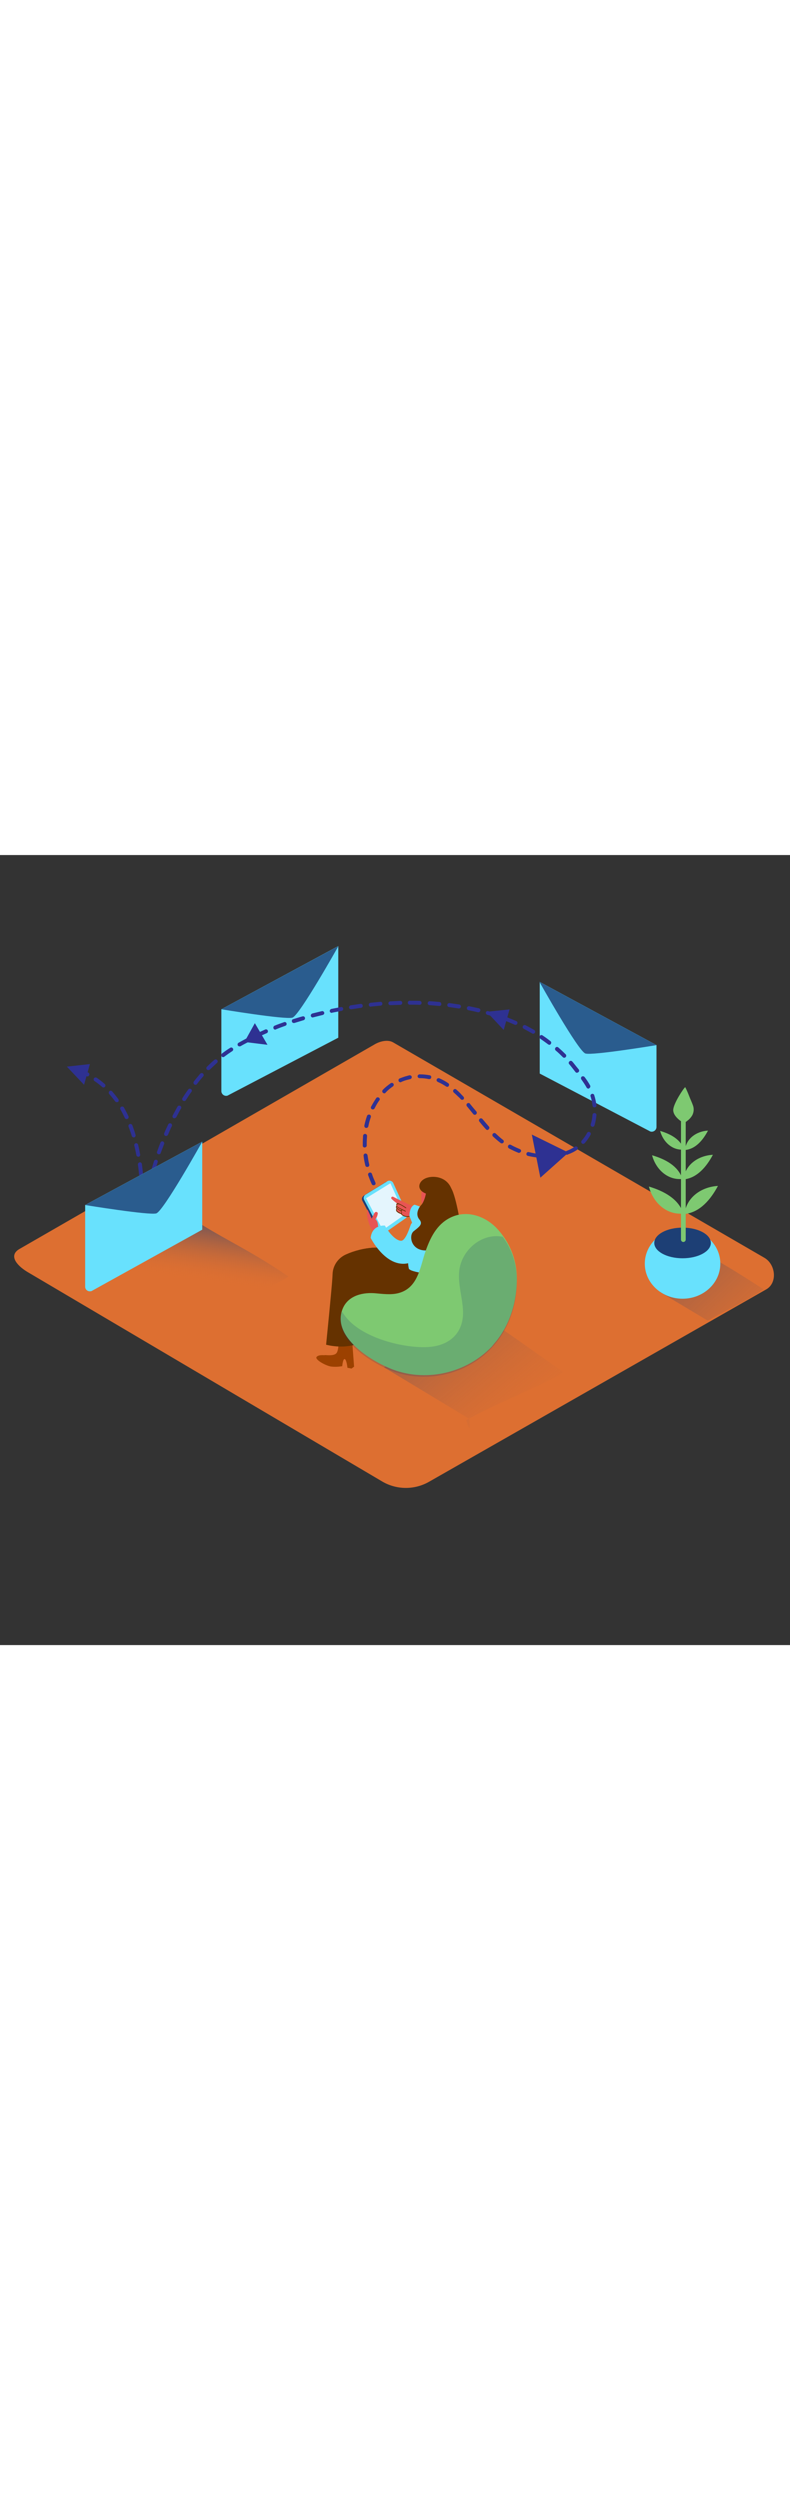 <svg version="1.1" id="Layer_1" xmlns="http://www.w3.org/2000/svg" xmlns:xlink="http://www.w3.org/1999/xlink" x="0px" y="0px" viewBox="0 0 500 500" style="width: 158px;" xml:space="preserve" data-imageid="sending-emails-5" imageName="Sending Emails" class="illustrations_image">
<rect x="0" y="0" width="500" height="500" fill="#333333" stroke="none"/>
<style type="text/css">
	.st0{fill:#DD6F31;}
	.st1{fill:url(#SVGID_1_);}
	.st2{fill:url(#SVGID_00000094577872207452218440000017919831200881812127_);}
	.st3{fill:url(#SVGID_00000118384805553579989780000008943186252789193904_);}
	.st4{fill:#68E1FD;}
	.st5{opacity:0.82;fill:#1D3F75;enable-background:new    ;}
	.st6{fill:#2E3192;}
	.st7{fill:#1D3F75;}
	.st8{fill:#7EC971;}
	.st9{fill:#9C4100;}
	.st10{fill:#653200;}
	.st11{fill:#E4F5FD;}
	.st12{fill:#E85454;}
	.st13{opacity:0.2;fill:#1D3F75;enable-background:new    ;}
</style>
<g id="background">
	<path class="st0" d="M242.3,396.7L18.3,264.4c-7.1-4-13.2-10.6-6.3-14.9l224.8-129.5c3.4-2.1,8.5-3.4,11.9-1.5l235.1,136.4&#10;&#9;&#9;c7.1,4.1,8.4,15.7,1.3,19.9L271.8,396.5C262.7,401.8,251.5,401.9,242.3,396.7z"/>
	
		<linearGradient id="SVGID_1_" gradientUnits="userSpaceOnUse" x1="220.708" y1="273.074" x2="335.848" y2="132.244" gradientTransform="matrix(1 0 0 -1 0 502)">
		<stop offset="0" style="stop-color:#1D3F75"/>
		<stop offset="1" style="stop-color:#DD6F31;stop-opacity:0"/>
	</linearGradient>
	<path class="st1" d="M305.3,292L243,324.2l53.8,32.5c0.4,0,1.7,12.8-1.7,0.9c20.8-11.5,46.8-21.1,61.6-30.3&#10;&#9;&#9;C334.4,311.9,321.5,302,305.3,292z"/>
	
		<linearGradient id="SVGID_00000152251658992614164890000004354758985471321986_" gradientUnits="userSpaceOnUse" x1="125.588" y1="283.03" x2="118.608" y2="233.55" gradientTransform="matrix(1 0 0 -1 0 502)">
		<stop offset="0" style="stop-color:#1D3F75"/>
		<stop offset="1" style="stop-color:#DD6F31;stop-opacity:0"/>
	</linearGradient>
	<path style="fill:url(#SVGID_00000152251658992614164890000004354758985471321986_);" d="M127.9,234.1l-74,41l53.8,32.5&#10;&#9;&#9;c0.4,0,1.7,12.8-1.7,0.9c20.8-11.5,61.8-32.6,76.6-41.7C160.3,251.5,144.1,244.1,127.9,234.1z"/>
	
		<linearGradient id="SVGID_00000126320016472367325220000009962215512566905741_" gradientUnits="userSpaceOnUse" x1="382.26" y1="299.73" x2="496.44" y2="176.98" gradientTransform="matrix(1 0 0 -1 0 502)">
		<stop offset="0" style="stop-color:#1D3F75"/>
		<stop offset="1" style="stop-color:#DD6F31;stop-opacity:0"/>
	</linearGradient>
	<path style="fill:url(#SVGID_00000126320016472367325220000009962215512566905741_);" d="M449.1,294.1&#10;&#9;&#9;c11.3-6.6,23.5-11.7,34.1-19.3c-11.5-7.4-23-14.8-35-21.3l-30.4,23.1l30,18L449.1,294.1z"/>
</g>
<g id="mail">
	<path class="st4" d="M140.1,97.6v51.8c0,1.7,1.4,3,3,3c0.5,0,1-0.1,1.4-0.4l69.6-36.4v-58L140.1,97.6z"/>
	<path class="st4" d="M140.1,97.6c0,0,40.5,6.7,45,5.3s29.1-45.3,29.1-45.3L140.1,97.6z"/>
	<path class="st5" d="M140.1,97.6c0,0,40.5,6.7,45,5.3s29.1-45.3,29.1-45.3L140.1,97.6z"/>
	<path class="st4" d="M415.5,120.3v51.8c0,1.7-1.4,3-3,3c-0.5,0-1-0.1-1.4-0.4l-69.5-36.4v-58L415.5,120.3z"/>
	<path class="st4" d="M415.5,120.3c0,0-40.5,6.7-45,5.3s-29.1-45.4-29.1-45.4L415.5,120.3z"/>
	<path class="st5" d="M415.5,120.3c0,0-40.5,6.7-45,5.3s-29.1-45.4-29.1-45.4L415.5,120.3z"/>
</g>
<g id="flow">
	<path class="st6" d="M87.3,252.9h-0.2c-0.7-0.1-1.1-0.8-1-1.4c0.1-0.5,0.2-1,0.3-1.7c-0.2-0.2-0.3-0.6-0.2-0.9&#10;&#9;&#9;c0.2-2,0.4-4.1,0.7-6.2c0.1-0.7,0.7-1.2,1.4-1.1c0.7,0.1,1.2,0.7,1.1,1.4l0,0c-0.1,0.5-0.1,1.1-0.2,1.6c0.3,0.3,0.4,0.7,0.4,1.1&#10;&#9;&#9;c-0.3,2.8-0.7,4.9-0.9,6.2C88.5,252.5,87.9,252.9,87.3,252.9z M88.9,240.5h-0.1c-0.7-0.1-1.2-0.7-1.1-1.4c0.1-0.6,0.1-1.2,0.2-1.8&#10;&#9;&#9;c-0.2-0.3-0.3-0.6-0.2-0.9c0.3-2,0.6-4.1,1-6.2c0.1-0.7,0.8-1.1,1.4-1c0.7,0.1,1.1,0.8,1,1.4l0,0c-0.1,0.8-0.3,1.6-0.4,2.4&#10;&#9;&#9;c0,0,0,0.1,0,0.1c-0.1,2.1-0.3,4.2-0.5,6.2C90.1,240.1,89.6,240.6,88.9,240.5z M89.8,228.1L89.8,228.1c-0.7,0-1.3-0.6-1.2-1.3&#10;&#9;&#9;c0.1-2.1,0.1-4.2,0.2-6.2c0-0.7,0.6-1.2,1.2-1.2c0,0,0,0,0,0c0.2,0,0.5,0.1,0.7,0.2c0.1-0.6,0.2-1.1,0.3-1.7&#10;&#9;&#9;c0.2-0.7,0.9-1.1,1.5-0.9c0.6,0.2,1,0.8,0.9,1.4c-0.4,2-0.8,4-1.2,6.1c-0.1,0.5-0.6,0.9-1.1,1c0,0.4,0,0.9,0,1.4&#10;&#9;&#9;C91,227.6,90.4,228.1,89.8,228.1L89.8,228.1z M89.9,215.6c-0.7,0-1.2-0.5-1.2-1.2c0-2.1-0.1-4.2-0.2-6.2c0-0.7,0.5-1.3,1.2-1.3&#10;&#9;&#9;c0.7,0,1.3,0.5,1.3,1.2c0,0,0,0,0,0c0.1,2.1,0.2,4.2,0.2,6.3C91.1,215.1,90.6,215.6,89.9,215.6L89.9,215.6z M93.6,213.4&#10;&#9;&#9;c-0.1,0-0.2,0-0.3,0c-0.7-0.2-1.1-0.8-0.9-1.5c0.5-2,1-4.1,1.5-6.1c0.1-0.7,0.8-1.1,1.5-1c0.7,0.1,1.1,0.8,1,1.5c0,0.1,0,0.1,0,0.2&#10;&#9;&#9;c-0.5,2-1,4-1.5,6C94.6,213,94.1,213.4,93.6,213.4L93.6,213.4z M236.4,209c-0.5,0-0.9-0.3-1.1-0.7c-0.9-1.9-1.6-3.8-2.3-5.7&#10;&#9;&#9;c-0.2-0.6,0.1-1.4,0.8-1.6s1.4,0.1,1.6,0.8l0,0c0.6,1.9,1.4,3.7,2.2,5.5c0.3,0.6,0,1.4-0.6,1.6C236.8,209,236.6,209,236.4,209z&#10;&#9;&#9; M89.2,203.2c-0.6,0-1.2-0.5-1.2-1.1c-0.2-2.1-0.4-4.1-0.7-6.1c-0.1-0.7,0.3-1.3,1-1.5s1.3,0.3,1.5,1c0,0.1,0,0.1,0,0.2&#10;&#9;&#9;c0.3,2,0.5,4.1,0.7,6.2c0.1,0.7-0.4,1.3-1.1,1.4L89.2,203.2z M96.8,201.3c-0.1,0-0.2,0-0.3-0.1c-0.7-0.2-1-0.9-0.8-1.6&#10;&#9;&#9;c0.6-2,1.2-4,1.8-6c0.3-0.6,1-0.9,1.6-0.7c0.6,0.2,0.9,0.8,0.7,1.4c-0.6,1.9-1.2,3.9-1.8,5.9C97.8,200.9,97.3,201.3,96.8,201.3z&#10;&#9;&#9; M232.4,197.4c-0.6,0-1.1-0.4-1.2-1c-0.5-2.1-0.9-4.1-1.1-6.2c0-0.7,0.5-1.3,1.2-1.3c0.6,0,1.1,0.4,1.3,1c0.3,2,0.6,4,1.1,6&#10;&#9;&#9;c0.2,0.7-0.3,1.3-0.9,1.5C232.6,197.3,232.5,197.4,232.4,197.4z M346.7,191.9c-0.7-0.1-1.2-0.7-1.1-1.4c0.1-0.6,0.5-1.1,1.1-1.1&#10;&#9;&#9;c2,0,4-0.2,6-0.5c0.7-0.1,1.3,0.3,1.4,1c0,0,0,0,0,0c0.1,0.7-0.3,1.3-1,1.4C351,191.6,348.9,191.8,346.7,191.9L346.7,191.9z&#10;&#9;&#9; M340.5,191.5h-0.1c-2.1-0.3-4.2-0.6-6.3-1.1c-0.7-0.2-1.1-0.8-0.9-1.5c0.2-0.7,0.8-1.1,1.5-0.9c0,0,0,0,0,0c2,0.5,4,0.9,6,1.1&#10;&#9;&#9;c0.7,0.1,1.2,0.7,1.1,1.4C341.7,191.1,341.1,191.5,340.5,191.5L340.5,191.5z M87.5,190.9c-0.6,0-1.1-0.4-1.2-1&#10;&#9;&#9;c-0.4-2.1-0.8-4.1-1.3-6c-0.2-0.7,0.3-1.3,0.9-1.5s1.3,0.3,1.5,0.9c0.5,2,0.9,4.1,1.3,6.2c0.1,0.7-0.3,1.3-1,1.5c0,0,0,0,0,0&#10;&#9;&#9;L87.5,190.9z M358.9,189.7c-0.7,0-1.2-0.6-1.2-1.3c0-0.5,0.3-0.9,0.8-1.1c1.9-0.7,3.6-1.6,5.3-2.7c0.6-0.4,1.3-0.2,1.7,0.3&#10;&#9;&#9;s0.2,1.3-0.3,1.7c-1.8,1.2-3.8,2.2-5.8,2.9C359.2,189.7,359.1,189.7,358.9,189.7L358.9,189.7z M100.6,189.4c-0.7,0-1.2-0.5-1.3-1.2&#10;&#9;&#9;c0-0.1,0-0.3,0.1-0.4c0.7-2,1.4-4,2.2-5.9c0.3-0.6,1-0.9,1.6-0.6c0.6,0.3,0.9,0.9,0.7,1.5c-0.7,1.9-1.5,3.9-2.2,5.8&#10;&#9;&#9;C101.6,189.1,101.1,189.4,100.6,189.4L100.6,189.4z M328.4,188.5c-0.2,0-0.3,0-0.4-0.1c-2-0.8-3.9-1.7-5.8-2.7&#10;&#9;&#9;c-0.6-0.3-0.9-1-0.6-1.7s1-0.9,1.7-0.6c0.1,0,0.1,0.1,0.2,0.1c1.8,1,3.6,1.8,5.5,2.6c0.6,0.2,1,1,0.7,1.6&#10;&#9;&#9;C329.4,188.2,328.9,188.5,328.4,188.5L328.4,188.5z M230.8,185.1c-0.7,0-1.2-0.5-1.2-1.2c0-0.5,0-1,0-1.4c0-1.6,0.1-3.3,0.2-4.9&#10;&#9;&#9;c0.1-0.7,0.7-1.2,1.4-1.1c0.7,0.1,1.2,0.7,1.1,1.4l0,0c-0.1,1.5-0.2,3.1-0.2,4.7c0,0.5,0,0.9,0,1.4&#10;&#9;&#9;C232.1,184.5,231.5,185,230.8,185.1C230.9,185,230.9,185,230.8,185.1L230.8,185.1z M369.1,182.8c-0.3,0-0.6-0.1-0.8-0.3&#10;&#9;&#9;c-0.5-0.5-0.6-1.2-0.1-1.8c0,0,0,0,0,0c1.3-1.5,2.5-3.1,3.4-4.9c0.4-0.6,1.1-0.8,1.7-0.4c0.6,0.3,0.8,1,0.5,1.6&#10;&#9;&#9;c-1,1.9-2.3,3.7-3.7,5.3C369.8,182.6,369.5,182.8,369.1,182.8L369.1,182.8z M317.6,182.5c-0.3,0-0.5-0.1-0.8-0.3&#10;&#9;&#9;c-1.7-1.3-3.3-2.7-4.8-4.1c-0.5-0.5-0.5-1.3,0-1.8c0.5-0.5,1.3-0.5,1.8,0c0,0,0,0,0,0c1.5,1.4,3,2.8,4.6,4c0.5,0.4,0.7,1.2,0.2,1.7&#10;&#9;&#9;c0,0,0,0,0,0C318.3,182.4,317.9,182.5,317.6,182.5L317.6,182.5z M84.6,178.7c-0.5,0-1-0.4-1.2-0.9c-0.6-2-1.3-4-2-5.8&#10;&#9;&#9;c-0.3-0.6,0-1.4,0.6-1.7c0.6-0.3,1.4,0,1.7,0.6c0,0.1,0.1,0.1,0.1,0.2c0.7,1.9,1.4,3.9,2,6c0.2,0.7-0.2,1.3-0.8,1.6&#10;&#9;&#9;C84.8,178.7,84.7,178.7,84.6,178.7L84.6,178.7z M105.1,177.8c-0.2,0-0.3,0-0.5-0.1c-0.6-0.3-0.9-1-0.7-1.6c0,0,0,0,0,0&#10;&#9;&#9;c0.8-1.9,1.7-3.9,2.6-5.7c0.3-0.6,1.1-0.8,1.7-0.5c0.6,0.3,0.8,1,0.6,1.6c-0.9,1.8-1.7,3.7-2.5,5.6&#10;&#9;&#9;C106.1,177.5,105.6,177.8,105.1,177.8L105.1,177.8z M308.5,174c-0.4,0-0.7-0.2-0.9-0.4c-1.3-1.4-2.6-2.9-4.1-4.8&#10;&#9;&#9;c-0.5-0.5-0.5-1.3,0-1.8s1.3-0.5,1.8,0c0,0,0.1,0.1,0.1,0.1c1.5,1.8,2.8,3.3,4,4.7c0.5,0.5,0.4,1.3-0.1,1.7c0,0,0,0,0,0&#10;&#9;&#9;C309.1,173.9,308.8,174,308.5,174z M231.9,172.7h-0.3c-0.7-0.1-1.1-0.8-1-1.5c0,0,0,0,0,0c0.4-2.1,1-4.1,1.7-6.1&#10;&#9;&#9;c0.2-0.6,0.9-1,1.6-0.8s1,0.9,0.8,1.6l0,0c-0.7,1.9-1.2,3.9-1.6,5.9C232.9,172.3,232.5,172.7,231.9,172.7L231.9,172.7z M375.1,172&#10;&#9;&#9;c-0.1,0-0.2,0-0.4-0.1c-0.7-0.2-1-0.9-0.8-1.6c0.6-1.9,1-3.9,1.1-5.9c0.1-0.7,0.7-1.2,1.4-1.1c0.7,0.1,1.2,0.7,1.1,1.3c0,0,0,0,0,0&#10;&#9;&#9;c-0.2,2.2-0.6,4.3-1.2,6.4C376.1,171.6,375.7,172,375.1,172z M80.1,167.1c-0.5,0-0.9-0.3-1.1-0.7c-0.9-1.9-1.8-3.7-2.8-5.4&#10;&#9;&#9;c-0.3-0.6-0.1-1.4,0.5-1.7c0.6-0.3,1.4-0.1,1.7,0.4l0,0c1,1.8,2,3.7,2.9,5.6c0.3,0.6,0,1.4-0.6,1.7&#10;&#9;&#9;C80.5,167.1,80.3,167.1,80.1,167.1L80.1,167.1z M110.4,166.6c-0.2,0-0.4-0.1-0.6-0.1c-0.6-0.3-0.8-1.1-0.5-1.7c1-1.9,2-3.7,3-5.5&#10;&#9;&#9;c0.3-0.6,1-0.9,1.7-0.6s0.9,1,0.6,1.7c0,0.1-0.1,0.1-0.1,0.1c-1,1.8-2,3.6-2.9,5.4C111.3,166.3,110.8,166.5,110.4,166.6&#10;&#9;&#9;L110.4,166.6z M300.5,164.4c-0.4,0-0.8-0.2-1-0.5c-1.3-1.6-2.6-3.2-3.9-4.8c-0.5-0.5-0.5-1.3,0-1.8s1.3-0.5,1.8,0&#10;&#9;&#9;c0,0,0.1,0.1,0.1,0.2c1.3,1.6,2.6,3.2,4,4.8c0.4,0.5,0.4,1.3-0.2,1.8c0,0,0,0,0,0C301.1,164.3,300.8,164.4,300.5,164.4L300.5,164.4&#10;&#9;&#9;z M236,161c-0.2,0-0.4,0-0.6-0.1c-0.6-0.3-0.9-1.1-0.5-1.7c1-1.9,2.1-3.7,3.3-5.5c0.5-0.5,1.3-0.5,1.8,0c0.4,0.4,0.5,1,0.2,1.4&#10;&#9;&#9;c-1.2,1.6-2.2,3.4-3.1,5.2C236.9,160.7,236.5,161,236,161z M376.2,159.7c-0.6,0-1.2-0.5-1.2-1.1c-0.2-2-0.6-3.9-1.2-5.8&#10;&#9;&#9;c-0.3-0.6,0.1-1.4,0.7-1.6c0.6-0.3,1.4,0.1,1.6,0.7c0,0,0,0.1,0,0.1c0.7,2.1,1.1,4.2,1.4,6.3c0.1,0.7-0.4,1.3-1.1,1.4H376.2z&#10;&#9;&#9; M73.9,156.4c-0.4,0-0.8-0.2-1-0.5c-1.2-1.6-2.5-3.2-3.8-4.7c-0.4-0.5-0.3-1.3,0.2-1.8c0.5-0.4,1.2-0.3,1.6,0.1&#10;&#9;&#9;c1.4,1.6,2.8,3.3,4,5c0.4,0.6,0.3,1.3-0.2,1.8C74.4,156.3,74.2,156.4,73.9,156.4L73.9,156.4z M116.6,155.7c-0.2,0-0.5-0.1-0.7-0.2&#10;&#9;&#9;c-0.6-0.4-0.8-1.1-0.4-1.7c1.1-1.8,2.3-3.6,3.5-5.2c0.3-0.6,1-0.9,1.7-0.6c0.6,0.3,0.9,1,0.6,1.7c-0.1,0.1-0.2,0.3-0.3,0.4&#10;&#9;&#9;c-1.2,1.6-2.3,3.4-3.4,5.1C117.4,155.5,117,155.7,116.6,155.7z M292.5,154.9c-0.3,0-0.7-0.1-0.9-0.4c-0.5-0.6-1-1.1-1.6-1.6&#10;&#9;&#9;c-0.9-0.9-1.9-1.8-2.8-2.6c-0.5-0.5-0.6-1.2-0.1-1.8c0.4-0.5,1.2-0.6,1.7-0.1c0,0,0,0,0,0c1,0.9,2,1.8,2.9,2.8&#10;&#9;&#9;c0.5,0.6,1.1,1.1,1.6,1.7c0.5,0.5,0.5,1.3,0,1.8C293.1,154.8,292.8,154.9,292.5,154.9L292.5,154.9z M243.2,150.8&#10;&#9;&#9;c-0.3,0-0.6-0.1-0.9-0.4c-0.5-0.5-0.5-1.3,0-1.8c1.5-1.6,3.2-2.9,5-4.2c0.6-0.4,1.3-0.2,1.7,0.3c0.4,0.6,0.2,1.3-0.3,1.7&#10;&#9;&#9;c-1.6,1.1-3.2,2.4-4.6,3.9C243.9,150.7,243.6,150.9,243.2,150.8z M372.4,147.8c-0.5,0-0.9-0.2-1.1-0.6c-1-1.8-2.1-3.4-3.3-5.1&#10;&#9;&#9;c-0.4-0.5-0.4-1.3,0.1-1.8c0.5-0.4,1.3-0.4,1.8,0.1c0,0,0.1,0.1,0.1,0.1c1.3,1.7,2.5,3.5,3.5,5.3c0.3,0.6,0.1,1.4-0.5,1.7&#10;&#9;&#9;C372.8,147.8,372.6,147.9,372.4,147.8L372.4,147.8z M65.5,147.1c-0.3,0-0.6-0.1-0.8-0.3c-1.5-1.3-3.1-2.6-4.8-3.7&#10;&#9;&#9;c-0.6-0.3-0.8-1.1-0.5-1.7c0.3-0.6,1.1-0.8,1.7-0.5c0.1,0,0.1,0.1,0.2,0.1c1.7,1.2,3.4,2.5,5,3.9c0.5,0.5,0.6,1.2,0.1,1.8&#10;&#9;&#9;C66.2,146.9,65.9,147.1,65.5,147.1L65.5,147.1z M283.1,146.7c-0.2,0-0.5-0.1-0.7-0.2c-1.7-1.1-3.4-2.1-5.3-2.9&#10;&#9;&#9;c-0.6-0.3-1-1-0.7-1.6c0.3-0.6,1-1,1.6-0.7c0,0,0,0,0.1,0c2,0.9,3.9,1.9,5.6,3.1c0.6,0.4,0.7,1.2,0.3,1.7&#10;&#9;&#9;C283.9,146.5,283.5,146.7,283.1,146.7L283.1,146.7z M123.7,145.4c-0.3,0-0.6-0.1-0.8-0.3c-0.5-0.4-0.6-1.2-0.2-1.8&#10;&#9;&#9;c1.3-1.7,2.7-3.3,4-4.9c0.5-0.5,1.2-0.6,1.8-0.1c0.5,0.5,0.6,1.2,0.1,1.8c-1.3,1.5-2.7,3.1-3.9,4.8&#10;&#9;&#9;C124.4,145.3,124.1,145.5,123.7,145.4L123.7,145.4z M253.4,143.8c-0.7,0-1.2-0.6-1.2-1.3c0-0.5,0.3-0.9,0.7-1.1&#10;&#9;&#9;c1.2-0.5,2.4-0.9,3.6-1.3c0.9-0.2,1.7-0.5,2.6-0.7c0.7-0.1,1.3,0.3,1.5,0.9c0.1,0.7-0.3,1.3-0.9,1.5c-0.8,0.2-1.6,0.4-2.4,0.6&#10;&#9;&#9;c-1.1,0.3-2.2,0.7-3.3,1.2C253.8,143.8,253.6,143.8,253.4,143.8L253.4,143.8z M271.7,141.8c-0.1,0-0.2,0-0.3,0&#10;&#9;&#9;c-1.8-0.4-3.7-0.6-5.6-0.6h-0.3c-0.7,0-1.2-0.6-1.2-1.2s0.6-1.2,1.2-1.2h0.4c2,0,4.1,0.2,6.1,0.6c0.7,0.1,1.1,0.8,0.9,1.5&#10;&#9;&#9;C272.8,141.4,272.3,141.8,271.7,141.8L271.7,141.8z M55.3,140.1c-0.2,0-0.4-0.1-0.6-0.1c-1.8-0.9-3.7-1.7-5.5-2.5&#10;&#9;&#9;c-0.6-0.3-0.9-1-0.6-1.7c0.3-0.5,0.9-0.8,1.5-0.7c2,0.7,3.9,1.6,5.8,2.6c0.6,0.3,0.9,1.1,0.5,1.7C56.2,139.9,55.7,140.2,55.3,140.1&#10;&#9;&#9;z M365.2,137.8c-0.4,0-0.8-0.2-1-0.5c-0.5-0.6-0.9-1.2-1.4-1.8c-0.8-1-1.6-2.1-2.5-3.1c-0.5-0.5-0.5-1.3,0.1-1.8&#10;&#9;&#9;c0.5-0.5,1.3-0.5,1.8,0.1c0,0,0.1,0.1,0.1,0.1c0.9,1,1.7,2.1,2.6,3.2l1.4,1.7c0.4,0.5,0.3,1.3-0.2,1.7&#10;&#9;&#9;C365.7,137.7,365.4,137.7,365.2,137.8L365.2,137.8z M131.9,136.1c-0.7,0-1.3-0.5-1.3-1.2c0-0.3,0.1-0.7,0.4-0.9&#10;&#9;&#9;c1.5-1.5,3-3,4.6-4.3c0.5-0.5,1.3-0.5,1.8,0s0.5,1.3,0,1.8c0,0-0.1,0.1-0.1,0.1c-1.5,1.3-3,2.8-4.5,4.2&#10;&#9;&#9;C132.5,136,132.2,136.1,131.9,136.1L131.9,136.1z M357.1,128.3c-0.3,0-0.6-0.1-0.9-0.4c-1.4-1.4-2.9-2.9-4.5-4.2&#10;&#9;&#9;c-0.5-0.5-0.6-1.2-0.1-1.8s1.2-0.6,1.8-0.1c1.6,1.4,3.1,2.8,4.6,4.3c0.5,0.5,0.5,1.3,0,1.8C357.7,128.2,357.4,128.3,357.1,128.3&#10;&#9;&#9;L357.1,128.3z M141.2,127.9c-0.7,0-1.2-0.6-1.2-1.3c0-0.4,0.2-0.8,0.5-1c1.7-1.3,3.4-2.5,5.2-3.6c0.6-0.4,1.3-0.2,1.7,0.4&#10;&#9;&#9;s0.2,1.3-0.4,1.7c-1.7,1.1-3.4,2.3-5,3.5C141.8,127.8,141.5,127.9,141.2,127.9L141.2,127.9z M151.6,121.1c-0.4,0-0.9-0.2-1.1-0.6&#10;&#9;&#9;c-0.3-0.6-0.1-1.4,0.5-1.7c1.8-1,3.6-2,5.5-3c0.6-0.3,1.4-0.1,1.7,0.6c0.3,0.6,0.1,1.4-0.6,1.7c-1.9,1-3.7,1.9-5.4,2.9&#10;&#9;&#9;C152.1,121,151.9,121.1,151.6,121.1z M347.7,120.1c-0.3,0-0.5-0.1-0.8-0.3c-1.6-1.2-3.3-2.4-5-3.6c-0.5-0.4-0.6-1.2-0.2-1.8&#10;&#9;&#9;c0.4-0.5,1.1-0.6,1.6-0.3c1.8,1.2,3.5,2.4,5.1,3.7c0.5,0.4,0.7,1.2,0.2,1.7C348.5,119.9,348.1,120.1,347.7,120.1L347.7,120.1z&#10;&#9;&#9; M162.7,115.4c-0.7,0-1.2-0.6-1.2-1.3c0-0.5,0.3-0.9,0.7-1.1c1.9-0.9,3.8-1.7,5.7-2.6c0.6-0.3,1.4,0.1,1.6,0.7&#10;&#9;&#9;c0.2,0.6,0,1.3-0.6,1.6c-1.9,0.8-3.8,1.7-5.6,2.5C163.1,115.3,162.9,115.4,162.7,115.4L162.7,115.4z M337.4,113.1&#10;&#9;&#9;c-0.2,0-0.4-0.1-0.6-0.2c-1.7-1-3.6-2-5.4-3c-0.6-0.4-0.8-1.1-0.4-1.7c0.3-0.5,1-0.8,1.6-0.5c1.9,1,3.7,2,5.5,3&#10;&#9;&#9;c0.6,0.3,0.8,1.1,0.5,1.7c0,0,0,0,0,0C338.3,112.8,337.9,113.1,337.4,113.1L337.4,113.1z M174.2,110.5c-0.7,0-1.2-0.6-1.2-1.3&#10;&#9;&#9;c0-0.5,0.3-1,0.8-1.2c1.9-0.8,3.9-1.5,5.9-2.2c0.6-0.3,1.4,0,1.6,0.6c0.3,0.6,0,1.4-0.6,1.6c-0.1,0-0.1,0-0.2,0.1&#10;&#9;&#9;c-2,0.7-3.9,1.4-5.8,2.2C174.5,110.4,174.3,110.5,174.2,110.5L174.2,110.5z M326.3,107.5c-0.2,0-0.3,0-0.5-0.1&#10;&#9;&#9;c-1.8-0.8-3.8-1.6-5.7-2.4c-0.6-0.2-1-1-0.7-1.6c0.2-0.6,1-1,1.6-0.7c2,0.8,3.9,1.6,5.8,2.4c0.6,0.3,0.9,1,0.6,1.6c0,0,0,0,0,0&#10;&#9;&#9;C327.3,107.2,326.8,107.4,326.3,107.5L326.3,107.5z M185.9,106.3c-0.7,0-1.2-0.6-1.2-1.3c0-0.5,0.3-1,0.8-1.1c2-0.6,4-1.3,6-1.8&#10;&#9;&#9;c0.7-0.2,1.3,0.2,1.5,0.8c0,0,0,0,0,0c0.2,0.7-0.2,1.4-0.8,1.6c-2,0.6-4,1.2-5.9,1.8C186.2,106.3,186,106.3,185.9,106.3&#10;&#9;&#9;L185.9,106.3z M314.7,103c-0.1,0-0.3,0-0.4-0.1c-1.9-0.7-3.9-1.3-5.9-1.8c-0.7-0.2-1-0.9-0.9-1.5c0.2-0.7,0.9-1,1.5-0.8l0,0&#10;&#9;&#9;c2,0.6,4,1.2,6,1.8c0.7,0.2,1,0.9,0.8,1.6C315.7,102.6,315.3,103,314.7,103z M197.9,102.8c-0.7,0-1.2-0.6-1.2-1.3&#10;&#9;&#9;c0-0.5,0.4-1,0.9-1.2c2-0.5,4-1,6.1-1.5c0.7-0.2,1.3,0.3,1.5,0.9c0.2,0.7-0.3,1.3-0.9,1.5l0,0c-2,0.5-4,1-6,1.5&#10;&#9;&#9;C198.1,102.8,198,102.8,197.9,102.8L197.9,102.8z M210,99.9c-0.7,0-1.3-0.5-1.3-1.2c0-0.6,0.4-1.1,1-1.3c2-0.4,4.1-0.8,6.1-1.2&#10;&#9;&#9;c0.7-0.1,1.3,0.3,1.4,1c0.1,0.7-0.3,1.3-1,1.4c0,0,0,0,0,0c-2,0.4-4.1,0.8-6.1,1.2C210.2,99.9,210.1,99.9,210,99.9z M302.8,99.5&#10;&#9;&#9;c-0.1,0-0.2,0-0.3,0c-2-0.5-4-0.9-6-1.3c-0.7-0.1-1.1-0.8-1-1.5s0.8-1.1,1.5-1c2.1,0.4,4.1,0.9,6.1,1.3c0.7,0.2,1.1,0.9,0.9,1.5&#10;&#9;&#9;C303.8,99.1,303.4,99.5,302.8,99.5L302.8,99.5z M222.2,97.6c-0.7,0-1.3-0.5-1.3-1.2c0-0.6,0.5-1.2,1.1-1.3c2.1-0.3,4.1-0.6,6.2-0.9&#10;&#9;&#9;c0.7-0.1,1.3,0.4,1.4,1.1c0.1,0.7-0.4,1.3-1.1,1.4c-2,0.3-4.1,0.6-6.1,0.9L222.2,97.6z M290.5,97.1h-0.2c-2-0.3-4.1-0.6-6.1-0.9&#10;&#9;&#9;c-0.7-0.1-1.2-0.7-1.1-1.4c0.1-0.7,0.7-1.1,1.4-1.1c2.1,0.3,4.2,0.6,6.2,0.9c0.7,0.1,1.1,0.8,1,1.4&#10;&#9;&#9;C291.6,96.6,291.1,97.1,290.5,97.1L290.5,97.1z M234.6,96c-0.7,0-1.2-0.6-1.2-1.3c0-0.6,0.5-1.1,1.1-1.2c2.1-0.2,4.2-0.4,6.2-0.6&#10;&#9;&#9;c0.7-0.1,1.3,0.5,1.3,1.1c0.1,0.7-0.5,1.3-1.1,1.3c-2,0.2-4.1,0.4-6.2,0.6L234.6,96z M278.1,95.5H278c-2-0.2-4.1-0.3-6.2-0.5&#10;&#9;&#9;c-0.7-0.1-1.2-0.7-1.1-1.4c0.1-0.6,0.6-1.1,1.2-1.1c2.1,0.1,4.2,0.3,6.2,0.5c0.7,0,1.2,0.6,1.2,1.3C279.4,95,278.8,95.5,278.1,95.5&#10;&#9;&#9;L278.1,95.5L278.1,95.5z M247,95c-0.7,0-1.2-0.6-1.2-1.2s0.6-1.2,1.2-1.2c2.1-0.1,4.2-0.2,6.3-0.3c0.7,0,1.3,0.5,1.3,1.2&#10;&#9;&#9;c0,0,0,0,0,0c0,0.7-0.5,1.3-1.2,1.3c0,0,0,0,0,0c-2,0.1-4.1,0.1-6.2,0.2L247,95z M265.7,94.8L265.7,94.8c-2-0.1-4.1-0.1-6.2-0.1&#10;&#9;&#9;c-0.7,0.1-1.3-0.4-1.4-1.1c-0.1-0.7,0.4-1.3,1.1-1.4c0.1,0,0.1,0,0.2,0l0,0c2.1,0,4.2,0,6.3,0.1c0.7,0.1,1.2,0.7,1.1,1.4&#10;&#9;&#9;C266.8,94.2,266.4,94.7,265.7,94.8L265.7,94.8z"/>
	<polygon class="st6" points="336.6,176.9 342,204.2 359.8,188.3 &#9;"/>
	<polygon class="st6" points="308,99.2 318.8,110.7 322.5,97.7 &#9;"/>
	<polygon class="st6" points="169.3,120.1 161.3,106.4 154.7,118.3 &#9;"/>
	<polygon class="st6" points="42.3,133.9 53.2,145.4 56.9,132.3 &#9;"/>
</g>
<g id="mail-2">
	<path class="st4" d="M53.9,221.5v51.7c0,1.7,1.4,3,3.1,2.9c0.5,0,1-0.1,1.4-0.4l69.6-38.6v-55.7L53.9,221.5z"/>
	<path class="st4" d="M53.9,221.5c0,0,40.5,6.6,45,5.3s29.1-45.4,29.1-45.4L53.9,221.5z"/>
	<path class="st5" d="M53.9,221.5c0,0,40.5,6.6,45,5.3s29.1-45.4,29.1-45.4L53.9,221.5z"/>
</g>
<g id="plant">
	<ellipse class="st4" cx="432" cy="258.6" rx="23.9" ry="22.2"/>
	<ellipse class="st7" cx="432" cy="245.5" rx="17.9" ry="9.7"/>
	<path class="st8" d="M431,167.4v76c0,0.8,0.7,1.5,1.5,1.5c0.8,0,1.5-0.7,1.5-1.5v-76c0-0.8-0.7-1.5-1.5-1.5&#10;&#9;&#9;C431.7,165.8,431,166.5,431,167.4z"/>
	<path class="st8" d="M438.2,164.6c0.9-1.8,1.1-3.9,0.5-5.8c-0.7-2.1-1.7-4.1-2.5-6.2s-1.6-3.9-2.5-5.7l0,0&#10;&#9;&#9;c-0.9,0.4-7.3,10.1-7.6,14.2s5.1,7.5,5.1,7.5l1.6,1c0.3,0.2,3.1-2.1,3.4-2.4C437,166.4,437.7,165.5,438.2,164.6z"/>
	<path class="st8" d="M433.5,186.7L433.5,186.7c6.8-0.6,11.5-6.4,14.6-12.3C440.9,174.8,434.3,179.3,433.5,186.7z"/>
	<path class="st8" d="M432.9,186.4L432.9,186.4c-2.1-6.5-8.6-9.9-15.1-11.8C419.7,181.6,425.5,187.1,432.9,186.4z"/>
	<path class="st8" d="M432.6,205.3L432.6,205.3c8.6-0.8,14.6-8.1,18.6-15.6C442,190.2,433.6,195.9,432.6,205.3z"/>
	<path class="st8" d="M431.9,205L431.9,205c-2.6-8.3-11-12.6-19.2-15C415.1,198.9,422.5,205.9,431.9,205z"/>
	<path class="st8" d="M433.2,227.2L433.2,227.2c9.8-1,16.6-9.2,21.2-17.8C444,210,434.5,216.5,433.2,227.2z"/>
	<path class="st8" d="M432.5,226.9L432.5,226.9c-3-9.4-12.5-14.3-21.8-17.1C413.3,219.9,421.7,227.9,432.5,226.9z"/>
</g>
<g id="character">
	<path class="st9" d="M244.4,308.8l1.6-1.2l-1.4-18.9l-8.4,0.3c0,0,0.4,8.1-1.4,10.1s-6.8,1-7.3,1.2s-3.8-0.5-5.2,1.1s5.5,5.5,9,6.1&#10;&#9;&#9;c2.4,0.3,4.8,0.2,7.2-0.2c0,0,0.4-4.9,1.6-4.5s1.7,5.5,1.7,5.5L244.4,308.8z"/>
	<path class="st10" d="M247.9,249.2c0.7,19.8,1.4,45.6,1.4,45.6s-4.6,6.1-16.9,3.5c-1.3-0.3-4.3-31.8-5.7-48.2&#10;&#9;&#9;C233.6,248.2,240.8,247.9,247.9,249.2z"/>
	<path class="st9" d="M222.5,325l1.6-1.2l-1.4-18.9l-8.4,0.3c0,0,0.4,8.1-1.4,10.1s-6.9,1-7.3,1.2s-3.8-0.5-5.2,1.1s5.5,5.5,9,6.1&#10;&#9;&#9;c2.4,0.3,4.8,0.2,7.2-0.2c0,0,0.4-4.9,1.6-4.5s1.7,5.5,1.7,5.5L222.5,325z"/>
	<path class="st10" d="M218.9,252.8c5.5-2.5,11.5-3.9,17.5-4.3c-1,7.4-2,12.5-2.1,12.9c-0.4,0.9-8.1,47.9-8.1,47.9&#10;&#9;&#9;c-9.1,3.6-19.8,0.6-19.8,0.6s3.7-36.7,4-42.8c0-0.6,0.1-1.3,0.1-2C210.7,259.8,214,255,218.9,252.8z"/>
	<path class="st10" d="M274.8,263.8c0,0-15.4-13.8-26.9-14.5s-27.8,11-26.5,17.9s23.2,21.5,23.2,21.5"/>
	<path class="st7" d="M243.3,239.1l12.3-8.6c1-0.7,1.4-2,0.9-3.2l-8.7-19.1c-0.6-1.3-2.1-1.9-3.5-1.3c-0.1,0-0.2,0.1-0.3,0.2&#10;&#9;&#9;l-13.7,8.4c-1.1,0.7-1.6,2.2-0.9,3.4l10.1,19.2c0.7,1.3,2.2,1.8,3.5,1.1C243.1,239.3,243.2,239.2,243.3,239.1z"/>
	<path class="st4" d="M244.4,238.5l12.3-8.6c1-0.7,1.4-2,0.9-3.2l-8.7-19.1c-0.6-1.3-2.2-1.9-3.5-1.3c-0.1,0-0.2,0.1-0.3,0.2&#10;&#9;&#9;l-13.7,8.4c-1.2,0.7-1.6,2.2-0.9,3.4l10.1,19.2c0.7,1.3,2.3,1.8,3.5,1.1C244.2,238.6,244.3,238.5,244.4,238.5z"/>
	<polygon class="st11" points="242.3,237.3 256.1,227.6 247.1,207.7 231.7,217.2 &#9;"/>
	<path class="st12" d="M248.7,216.2c4.6,2.5,11.7,5.3,16.5,8.6c0.8,0.5,1.9,2.3,1.2,2.1c0.3,0.4-2.8,1.6-2.5,2c0.1,0.1-2-1-2.1-1&#10;&#9;&#9;s0,0,0,0c-1.8,0.9-3.9,1.2-5.9,0.7L255,228l0,0l-0.2-0.1c0-0.1-0.1-0.1-0.1-0.1l-0.1-0.1c0-0.1-0.1-0.2-0.2-0.3&#10;&#9;&#9;c-1-0.8-3.4-1.3-3.6-2.6c0-0.4,0.2-0.7,0.3-1c0.1-0.2,0.1-0.4-0.1-0.5c-0.2-0.8,0-1.7,0.5-2.4l0.1-0.1l-0.3-0.3&#10;&#9;&#9;c-1.2-0.9-2.4-1.8-3.5-2.9c-0.1-0.1-0.2-0.3-0.2-0.4c0,0,0-0.1,0-0.1c0,0,0-0.1,0-0.1c0-0.5,0.4-0.8,0.9-0.8&#10;&#9;&#9;C248.5,216.1,248.6,216.1,248.7,216.2z"/>
	<path class="st10" d="M250.9,222c-0.4,0.4-0.4,1.1,0,1.6c0,0,0,0,0,0c0,0,0,0.1,0,0.1c-0.3,0.6-0.3,1.2,0,1.8&#10;&#9;&#9;c0.6,0.6,1.3,1.1,2.1,1.4c0.3,0.1,0.5,0.2,0.8,0.3c1.3,2,5,2.4,6.8,1c0.2-0.2-0.1-0.5-0.3-0.3c-1.5,1.1-4.9,0.8-6.1-0.9l0.1-0.1&#10;&#9;&#9;c0.2-0.5,0.1-1.1-0.2-1.6c0.2-0.2,0.4-0.3,0.5-0.5c0,0,0-0.1,0.1-0.1c0.6,0.3,1.2,0.6,1.8,0.9c0.3,0.1,0.5-0.2,0.2-0.4l-2.9-1.4&#10;&#9;&#9;c-0.7-0.4-3.2-1.3-2.5-2.5s4.6,1.6,5.5,2.2c0.2,0.2,0.5-0.2,0.2-0.4c-1.4-1-3-1.9-4.6-2.6c-0.8-0.3-1.3-0.3-1.6,0.6&#10;&#9;&#9;C250.9,221.4,250.9,221.7,250.9,222z M251.3,223.9c0.1,0.1,0.2,0.2,0.4,0.3l1.1,0.7c0.3,0.2,0.6,0.4,0.9,0.5h0.1&#10;&#9;&#9;c0.2,0.3,0.6,1.1,0,1.2c-0.3,0.1-1-0.4-1.3-0.6c-0.5-0.2-0.9-0.5-1.2-0.9C251.1,224.7,251.1,224.3,251.3,223.9z M251.1,222.5&#10;&#9;&#9;c0.2,0.2,0.4,0.4,0.6,0.6c0.8,0.5,1.7,1,2.6,1.4c-0.6,0.7-1.1,0.2-1.7-0.2C252.2,224,250.7,223.3,251.1,222.5L251.1,222.5z"/>
	<path class="st4" d="M262.4,221.3c0,0-3.1,0.7-3.3,7.1l2.3,5.7l12.5-6.4C273.9,227.7,270.9,223.9,262.4,221.3z"/>
	<path class="st12" d="M232.6,224.3c0.9,2,1.9,3.9,2.6,6c0.6-1.4,1.1-2.5,1.8-3.8c0,0,0.1-0.1,0.1-0.1c0.3-0.5,1-0.7,1.5-0.4&#10;&#9;&#9;c0.4,0.2,0.6,0.6,0.5,1c-0.2,1.3-0.7,2.5-1.5,3.5c0.1,0.1,0.2,0.1,0.3,0.2c1.8,2,1.4,5,1.2,7.5c-0.1,0.5-0.6,0.9-1.1,0.8&#10;&#9;&#9;c-0.1,0-0.2,0-0.3-0.1c-0.2,0-0.3,0-0.5-0.1c-1.8-1-2.6-2.9-3.3-4.6C232.9,231.1,231.6,227.6,232.6,224.3z"/>
	<path class="st4" d="M279.5,224.2l-4.5-1.3c-1.1,0.2-10.9,4.1-15,11c-0.5,2.1-0.8,4.3-1,6.4c-0.4,2.9-0.7,5.8-0.8,8.7&#10;&#9;&#9;c-0.2,3.2-0.1,6.3,0.1,9.5c0.1,1.4,0.2,2,0.5,3.4c0.5,0.5,1.1,0.8,1.8,1.1c13.6,4.7,23.6-2.9,24-4s1.1-16.6,1.4-25.9&#10;&#9;&#9;C286,228.9,283.3,225.3,279.5,224.2z"/>
	<path class="st12" d="M267.5,208.2c0,0-3.1,15.2,2.6,16.8s12.3-4.7,12.8-7.8S275.4,203.1,267.5,208.2z"/>
	<path class="st10" d="M269.6,214.3c-0.2-0.2-3.4-1.1-4.1-3.8s1.8-6.3,7.5-6.8s15.2,2.5,13.7,17.3s-16.5,8.4-17.5,3.7&#10;&#9;&#9;S269.6,214.3,269.6,214.3z"/>
	<path class="st10" d="M269.6,214.3c0,0-1,5.1-3,7.2s-3.7,6.1-1.2,9.1s0,4.6-3.6,7.5s-1.4,14.6,11.5,11.7s19-10.6,19-10.6&#10;&#9;&#9;s-3.3-23-6.8-28.4"/>
	<path class="st4" d="M259.9,234.1c0,0-2.9,9.7-5.8,10s-7.4-4-10.5-9.6c0,0-8.1-0.8-9,7.8c0,0,10.3,20.6,25.3,15.6"/>
	<path class="st8" d="M313.8,308c9.2-11.4,13.5-25.9,13.3-40.5c-0.1-11.8-4.8-23.1-13-31.6c-7.6-7.7-19.1-11.5-29.3-6.3&#10;&#9;&#9;c-8.5,4.3-12.5,12.7-15.5,21.2c-3.5,10.2-4.7,23.3-17.3,26.5c-4.9,1.2-10,0.4-15,0c-8.8-0.6-18,2.2-20.7,11.5&#10;&#9;&#9;c-4.9,16.5,17.6,30.7,30.3,36c22,9.3,48.5,3.4,64.8-13.9C312.1,310,312.9,309,313.8,308z"/>
	<path class="st13" d="M216.6,289c8.9,16,38.1,23.2,53.9,22.4c14.4-0.7,23.5-9.4,22.5-23.9c-0.5-7.9-3.1-15.8-2.4-23.8&#10;&#9;&#9;c1.2-13.6,14.3-24.8,27.6-22.1c5.7,7.8,8.8,17.1,8.9,26.8c0.2,14.6-4,29.1-13.3,40.5c-0.8,1-1.7,2-2.6,3&#10;&#9;&#9;c-16.2,17.3-42.8,23.2-64.8,13.9c-12.6-5.3-35.1-19.5-30.3-36C216.4,289.5,216.5,289.2,216.6,289z"/>
</g>
</svg>